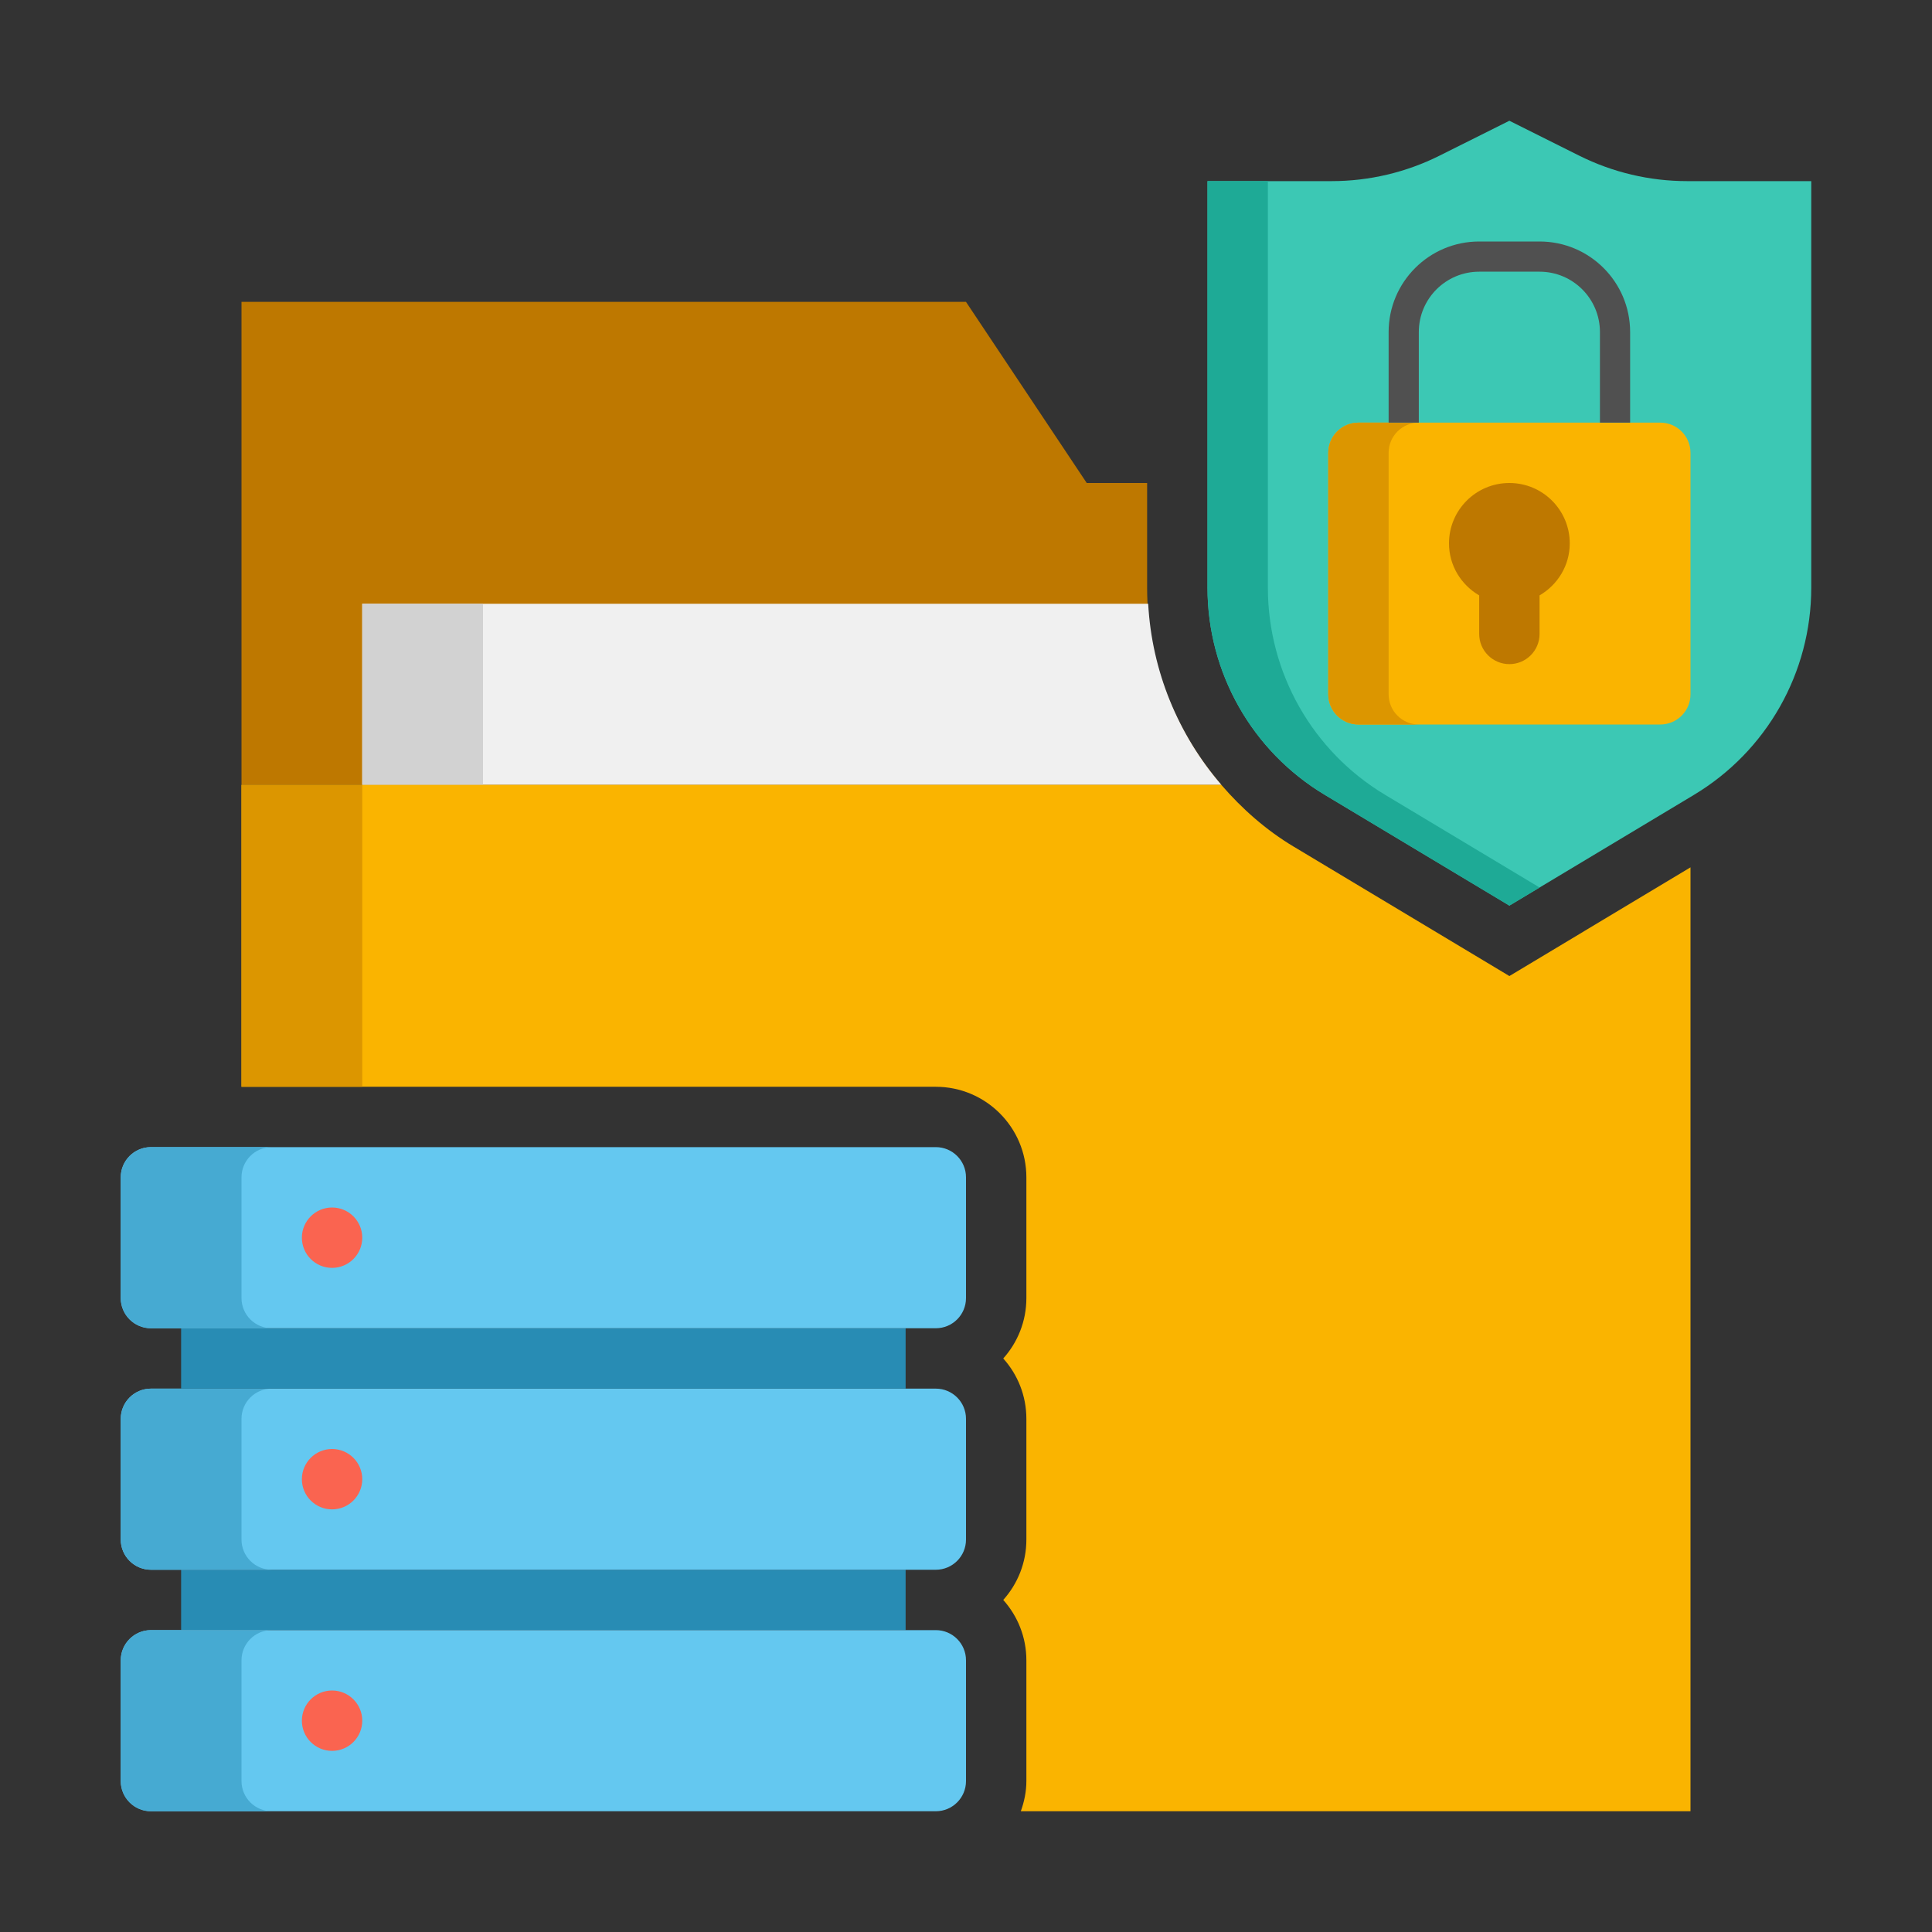 <svg height="512" viewBox="0 0 64 64" width="512" xmlns="http://www.w3.org/2000/svg"><rect x="0" y="0" width="64" height="64" fill="#333333" stroke="none"/><g id="Icons"><g><g><path d="m38 19.471v-3.471h-2l-4-6h-24v16h32.46c-1.549-1.796-2.46-4.107-2.46-6.529z" fill="#be7800"/></g><g><path d="m38.035 20h-26.035v6h28.46c-1.435-1.664-2.304-3.771-2.425-6z" fill="#f0f0f0"/></g><g><path d="m12 20h4v6h-4z" fill="#d2d2d2"/></g><g><path d="m40 6h4.111c1.242 0 2.467-.289 3.578-.845l2.311-1.155 2.311 1.155c1.111.556 2.336.845 3.578.845h4.111v13.47c0 2.81-1.474 5.414-3.884 6.86l-6.116 3.67-6.116-3.67c-2.41-1.445-3.884-4.049-3.884-6.86z" fill="#3cc8b4"/></g><g><path d="m45.884 26.33c-2.41-1.445-3.884-4.049-3.884-6.86v-13.47h-2v13.47c0 2.81 1.474 5.414 3.884 6.86l6.116 3.67 1-.6z" fill="#1eaa96"/></g><g><path d="m6 52h24v2h-24z" fill="#288cb4"/></g><g><path d="m31 60h-26c-.552 0-1-.448-1-1v-4c0-.552.448-1 1-1h26c.552 0 1 .448 1 1v4c0 .552-.448 1-1 1z" fill="#64c8f0"/></g><g><path d="m31 52h-26c-.552 0-1-.448-1-1v-4c0-.552.448-1 1-1h26c.552 0 1 .448 1 1v4c0 .552-.448 1-1 1z" fill="#64c8f0"/></g><g><path d="m8 51v-4c0-.552.448-1 1-1h-4c-.552 0-1 .448-1 1v4c0 .552.448 1 1 1h4c-.552 0-1-.448-1-1z" fill="#46aad2"/></g><g><path d="m6 44h24v2h-24z" fill="#288cb4"/></g><g><path d="m31 44h-26c-.552 0-1-.448-1-1v-4c0-.552.448-1 1-1h26c.552 0 1 .448 1 1v4c0 .552-.448 1-1 1z" fill="#64c8f0"/></g><g><path d="m50 32.333-7.145-4.287c-.917-.55-1.712-1.253-2.396-2.045h-32.459v10h23c1.654 0 3 1.346 3 3v4c0 .768-.29 1.469-.766 2 .476.53.766 1.231.766 1.999v4c0 .768-.29 1.469-.766 2 .476.531.766 1.232.766 2v4c0 .352-.072.686-.184 1h22.184v-31.268z" fill="#fab400"/></g><g><path d="m8 26h4v10h-4z" fill="#dc9600"/></g><g><path d="m8 43v-4c0-.552.448-1 1-1h-4c-.552 0-1 .448-1 1v4c0 .552.448 1 1 1h4c-.552 0-1-.448-1-1z" fill="#46aad2"/></g><g><path d="m8 59v-4c0-.552.448-1 1-1h-4c-.552 0-1 .448-1 1v4c0 .552.448 1 1 1h4c-.552 0-1-.448-1-1z" fill="#46aad2"/></g><g><path d="m11 42c-.552 0-1-.448-1-1 0-.552.448-1 1-1 .552 0 1 .448 1 1 0 .552-.448 1-1 1z" fill="#fa6450"/></g><g><path d="m11 50c-.552 0-1-.448-1-1 0-.552.448-1 1-1 .552 0 1 .448 1 1 0 .552-.448 1-1 1z" fill="#fa6450"/></g><g><path d="m11 58c-.552 0-1-.448-1-1 0-.552.448-1 1-1 .552 0 1 .448 1 1 0 .552-.448 1-1 1z" fill="#fa6450"/></g><g><path d="m55 24h-10c-.552 0-1-.448-1-1v-8c0-.552.448-1 1-1h10c.552 0 1 .448 1 1v8c0 .552-.448 1-1 1z" fill="#fab400"/></g><g><path d="m46 23v-8c0-.552.448-1 1-1h-2c-.552 0-1 .448-1 1v8c0 .552.448 1 1 1h2c-.552 0-1-.448-1-1z" fill="#dc9600"/></g><g><path d="m47 14v-3c0-1.105.895-2 2-2h2c1.105 0 2 .895 2 2v3h1v-3c0-1.657-1.343-3-3-3h-2c-1.657 0-3 1.343-3 3v3z" fill="#505050"/></g><g><path d="m52 18c0-1.105-.895-2-2-2s-2 .895-2 2c0 .738.405 1.376 1 1.723v1.277c0 .552.448 1 1 1s1-.448 1-1v-1.277c.595-.347 1-.985 1-1.723z" fill="#be7800"/></g></g></g></svg>